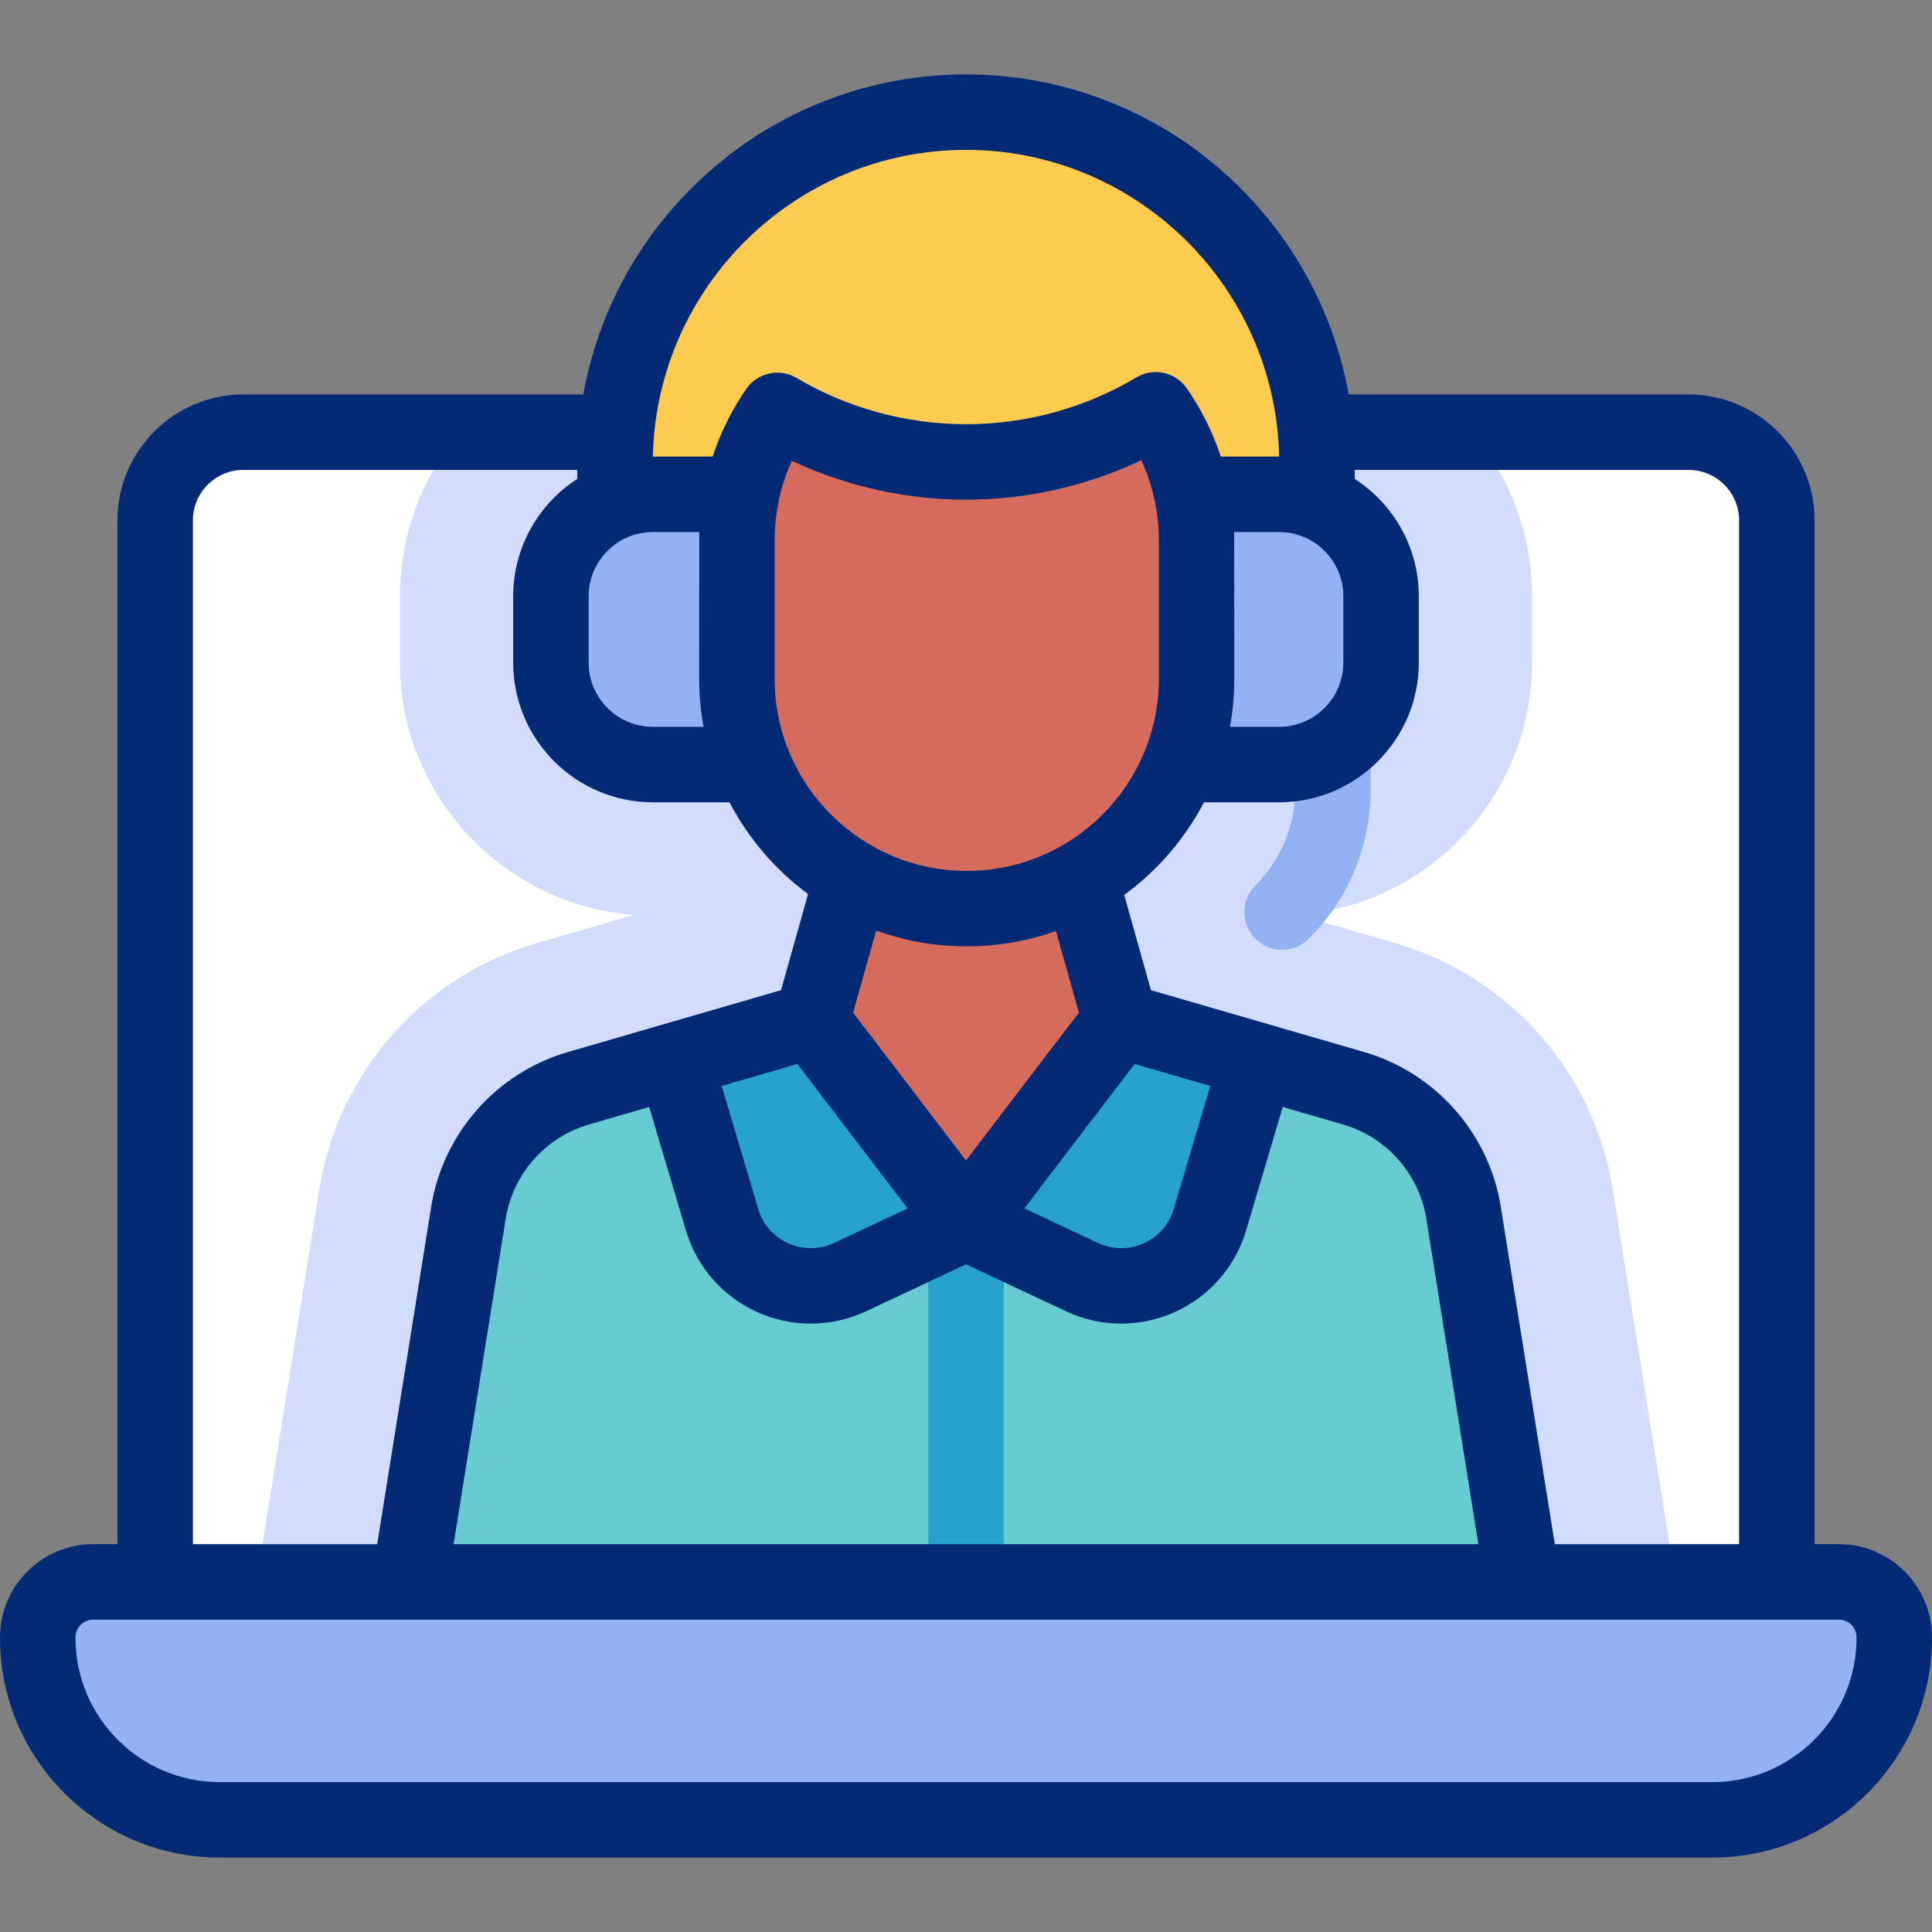 <svg id="Capa_1" enable-background="new 0 0 512 512" viewBox="0 0 512 512" xmlns="http://www.w3.org/2000/svg"><rect x="0" y="0" width="512" height="512" fill="#808080" stroke="none"/><g><g><g><path d="m447.5 114.531h-383c-12.911 0-23.378 10.467-23.378 23.378v294.866h429.756v-294.866c0-12.911-10.467-23.378-23.378-23.378z" fill="#fff"/><path d="m84.658 315.011-18.855 117.764h380.395l-18.855-117.764c-4.932-30.799-27.474-56.318-57.43-65.012l-26.043-7.558c34.681-2.516 62.129-31.537 62.129-66.848v-17.577c0-16.375-5.853-31.638-15.964-43.486h-268.069c-10.111 11.847-15.964 27.111-15.964 43.486v17.577c0 35.311 27.448 64.332 62.129 66.848l-26.044 7.559c-29.955 8.694-52.497 34.212-57.429 65.011z" fill="#d2dcfd"/><path d="m487.313 419.215h-462.626c-8.112 0-14.687 6.576-14.687 14.687v.145c0 26.64 21.596 48.236 48.236 48.236h395.527c26.64 0 48.236-21.596 48.236-48.236v-.145c.001-8.111-6.575-14.687-14.686-14.687z" fill="#93b2f4"/></g><g><path d="m349.026 159.176h-186.052v-36.433c0-51.377 41.649-93.026 93.026-93.026 51.377 0 93.026 41.649 93.026 93.026z" fill="#fdcb50"/></g><g><path d="m387.845 321.335c-2.51-15.675-13.835-28.496-29.081-32.92l-61.871-17.956-11.701-41.639h-58.385l-11.701 41.639-61.871 17.956c-15.245 4.425-26.571 17.245-29.081 32.92l-15.672 97.88h295.033z" fill="#67ccd1"/><path d="m215.107 270.459 11.7-41.639h58.386l11.7 41.639-40.893 53.558z" fill="#d46b5c"/><path d="m338.972 202.619h-165.944c-14.926 0-27.025-12.1-27.025-27.025v-17.577c0-14.926 12.1-27.025 27.025-27.025h165.945c14.926 0 27.025 12.1 27.025 27.025v17.577c0 14.925-12.1 27.025-27.026 27.025z" fill="#93b2f4"/><path d="m256 122.417c-18.263 0-35.352-4.991-50.01-13.657-6.749 9.806-10.707 21.681-10.707 34.485v36.639c0 33.642 27.272 60.914 60.914 60.914 33.642 0 60.914-27.272 60.914-60.914v-36.639c0-12.874-4.004-24.808-10.821-34.645-14.721 8.766-31.913 13.817-50.29 13.817z" fill="#d46b5c"/><g fill="#27a2cc"><path d="m178.812 280.992 12.538 42.239c4.269 14.382 20.34 21.59 33.92 15.214l30.73-14.428-40.893-53.558z"/><path d="m296.893 270.459-40.893 53.558 30.729 14.428c13.58 6.376 29.651-.832 33.92-15.214l12.538-42.239z"/></g></g></g><g><g><path d="m256 427.123c-5.522 0-10-4.477-10-10v-93.105c0-5.523 4.478-10 10-10s10 4.477 10 10v93.105c0 5.523-4.478 10-10 10z" fill="#27a2cc"/></g><g><path d="m339.761 251.72c-2.56 0-5.118-.976-7.071-2.929-3.905-3.905-3.905-10.237 0-14.143 6.812-6.812 10.564-15.87 10.564-25.504v-8.904c0-5.523 4.478-10 10-10s10 4.477 10 10v8.904c0 14.977-5.832 29.056-16.422 39.646-1.953 1.954-4.512 2.93-7.071 2.93z" fill="#93b2f4"/></g><path d="m487.312 409.215h-6.435v-271.306c0-18.405-14.974-33.378-33.378-33.378h-90.085c-8.623-48.153-50.818-84.814-101.414-84.814s-92.791 36.661-101.415 84.814h-90.085c-18.404 0-33.378 14.973-33.378 33.378v271.306h-6.435c-13.612 0-24.687 11.075-24.687 24.687v.145c0 32.112 26.125 58.236 58.236 58.236h395.527c32.111 0 58.236-26.125 58.236-58.236v-.145c.001-13.612-11.074-24.687-24.687-24.687zm-26.434-271.306v271.306h-48.836l-14.323-89.46c-3.105-19.397-17.303-35.468-36.168-40.943l-56.533-16.407-7.092-25.235c8.801-6.428 16.064-14.829 21.146-24.55h19.901c20.416 0 37.025-16.609 37.025-37.025v-17.577c0-13.029-6.77-24.499-16.972-31.099v-2.386h88.474c7.377-.002 13.378 6 13.378 13.376zm-304.876 20.108c0-9.388 7.638-17.025 17.025-17.025h12.298c-.023.75-.042 38.892-.042 38.892 0 4.349.415 8.601 1.168 12.735h-13.424c-9.388 0-17.025-7.638-17.025-17.025zm49.281-14.772c0-7.368 1.568-14.542 4.583-21.131 14.377 6.764 30.139 10.303 46.134 10.303 16.122 0 31.998-3.591 46.457-10.452 3.062 6.63 4.653 13.855 4.653 21.28v36.639c0 28.074-22.84 50.914-50.914 50.914-28.073 0-50.913-22.84-50.913-50.914zm150.715 14.772v17.577c0 9.388-7.638 17.025-17.025 17.025h-13.03c.753-4.135 1.168-8.386 1.168-12.735 0 0-.019-38.142-.042-38.892h11.905c9.386 0 17.024 7.637 17.024 17.025zm-55.313 123.955 20.052 5.82-9.675 32.594c-1.204 4.059-4.111 7.38-7.975 9.113-3.861 1.734-8.275 1.695-12.108-.105l-19.509-9.16zm-44.489-31.175c8.288 0 16.243-1.443 23.642-4.067l6.078 21.629-29.916 39.18-29.916-39.181 6.112-21.75c7.5 2.706 15.579 4.189 24 4.189zm-44.881 31.175 29.214 38.262-19.509 9.16c-3.832 1.8-8.246 1.838-12.108.105-3.863-1.732-6.771-5.054-7.975-9.113l-9.675-32.594zm-39.261 11.394 9.71 32.711c2.865 9.652 9.777 17.55 18.963 21.67 4.5 2.019 9.313 3.026 14.125 3.026 5.011 0 10.021-1.093 14.669-3.276l26.479-12.432 26.479 12.432c4.649 2.183 9.657 3.276 14.669 3.276 4.811 0 9.625-1.008 14.125-3.026 9.186-4.12 16.098-12.018 18.963-21.67l9.71-32.711 16.031 4.653c11.473 3.329 20.105 13.102 21.994 24.897l13.817 86.298h-271.576l13.817-86.298c1.889-11.796 10.521-21.568 21.994-24.898zm83.946-253.649c45.194 0 82.043 36.302 82.982 81.275-.003 0-.006 0-.009 0h-15.441c-2.11-6.381-5.127-12.466-9.023-18.088-2.994-4.32-8.821-5.586-13.337-2.896-13.63 8.118-29.25 12.409-45.172 12.409-15.814 0-31.348-4.241-44.921-12.265-4.523-2.675-10.348-1.391-13.326 2.939-3.833 5.569-6.805 11.591-8.892 17.901h-15.834c-.003 0-.006 0-.009 0 .939-44.973 37.788-81.275 82.982-81.275zm-204.878 98.192c0-7.376 6.001-13.378 13.378-13.378h88.474v2.386c-10.201 6.601-16.972 18.071-16.972 31.099v17.577c0 20.416 16.609 37.025 37.025 37.025h20.295c5.019 9.601 12.163 17.92 20.817 24.317l-7.157 25.469-56.533 16.407c-18.865 5.475-33.062 21.546-36.168 40.943l-14.323 89.46h-48.836zm440.878 296.138c0 21.083-17.152 38.236-38.236 38.236h-395.528c-21.084 0-38.236-17.153-38.236-38.236v-.145c0-2.584 2.103-4.688 4.688-4.688h462.625c2.585 0 4.688 2.103 4.688 4.688v.145z" fill="#052a75"/></g></g><g/><g/><g/><g/><g/><g/><g/><g/><g/><g/><g/><g/><g/><g/><g/></svg>